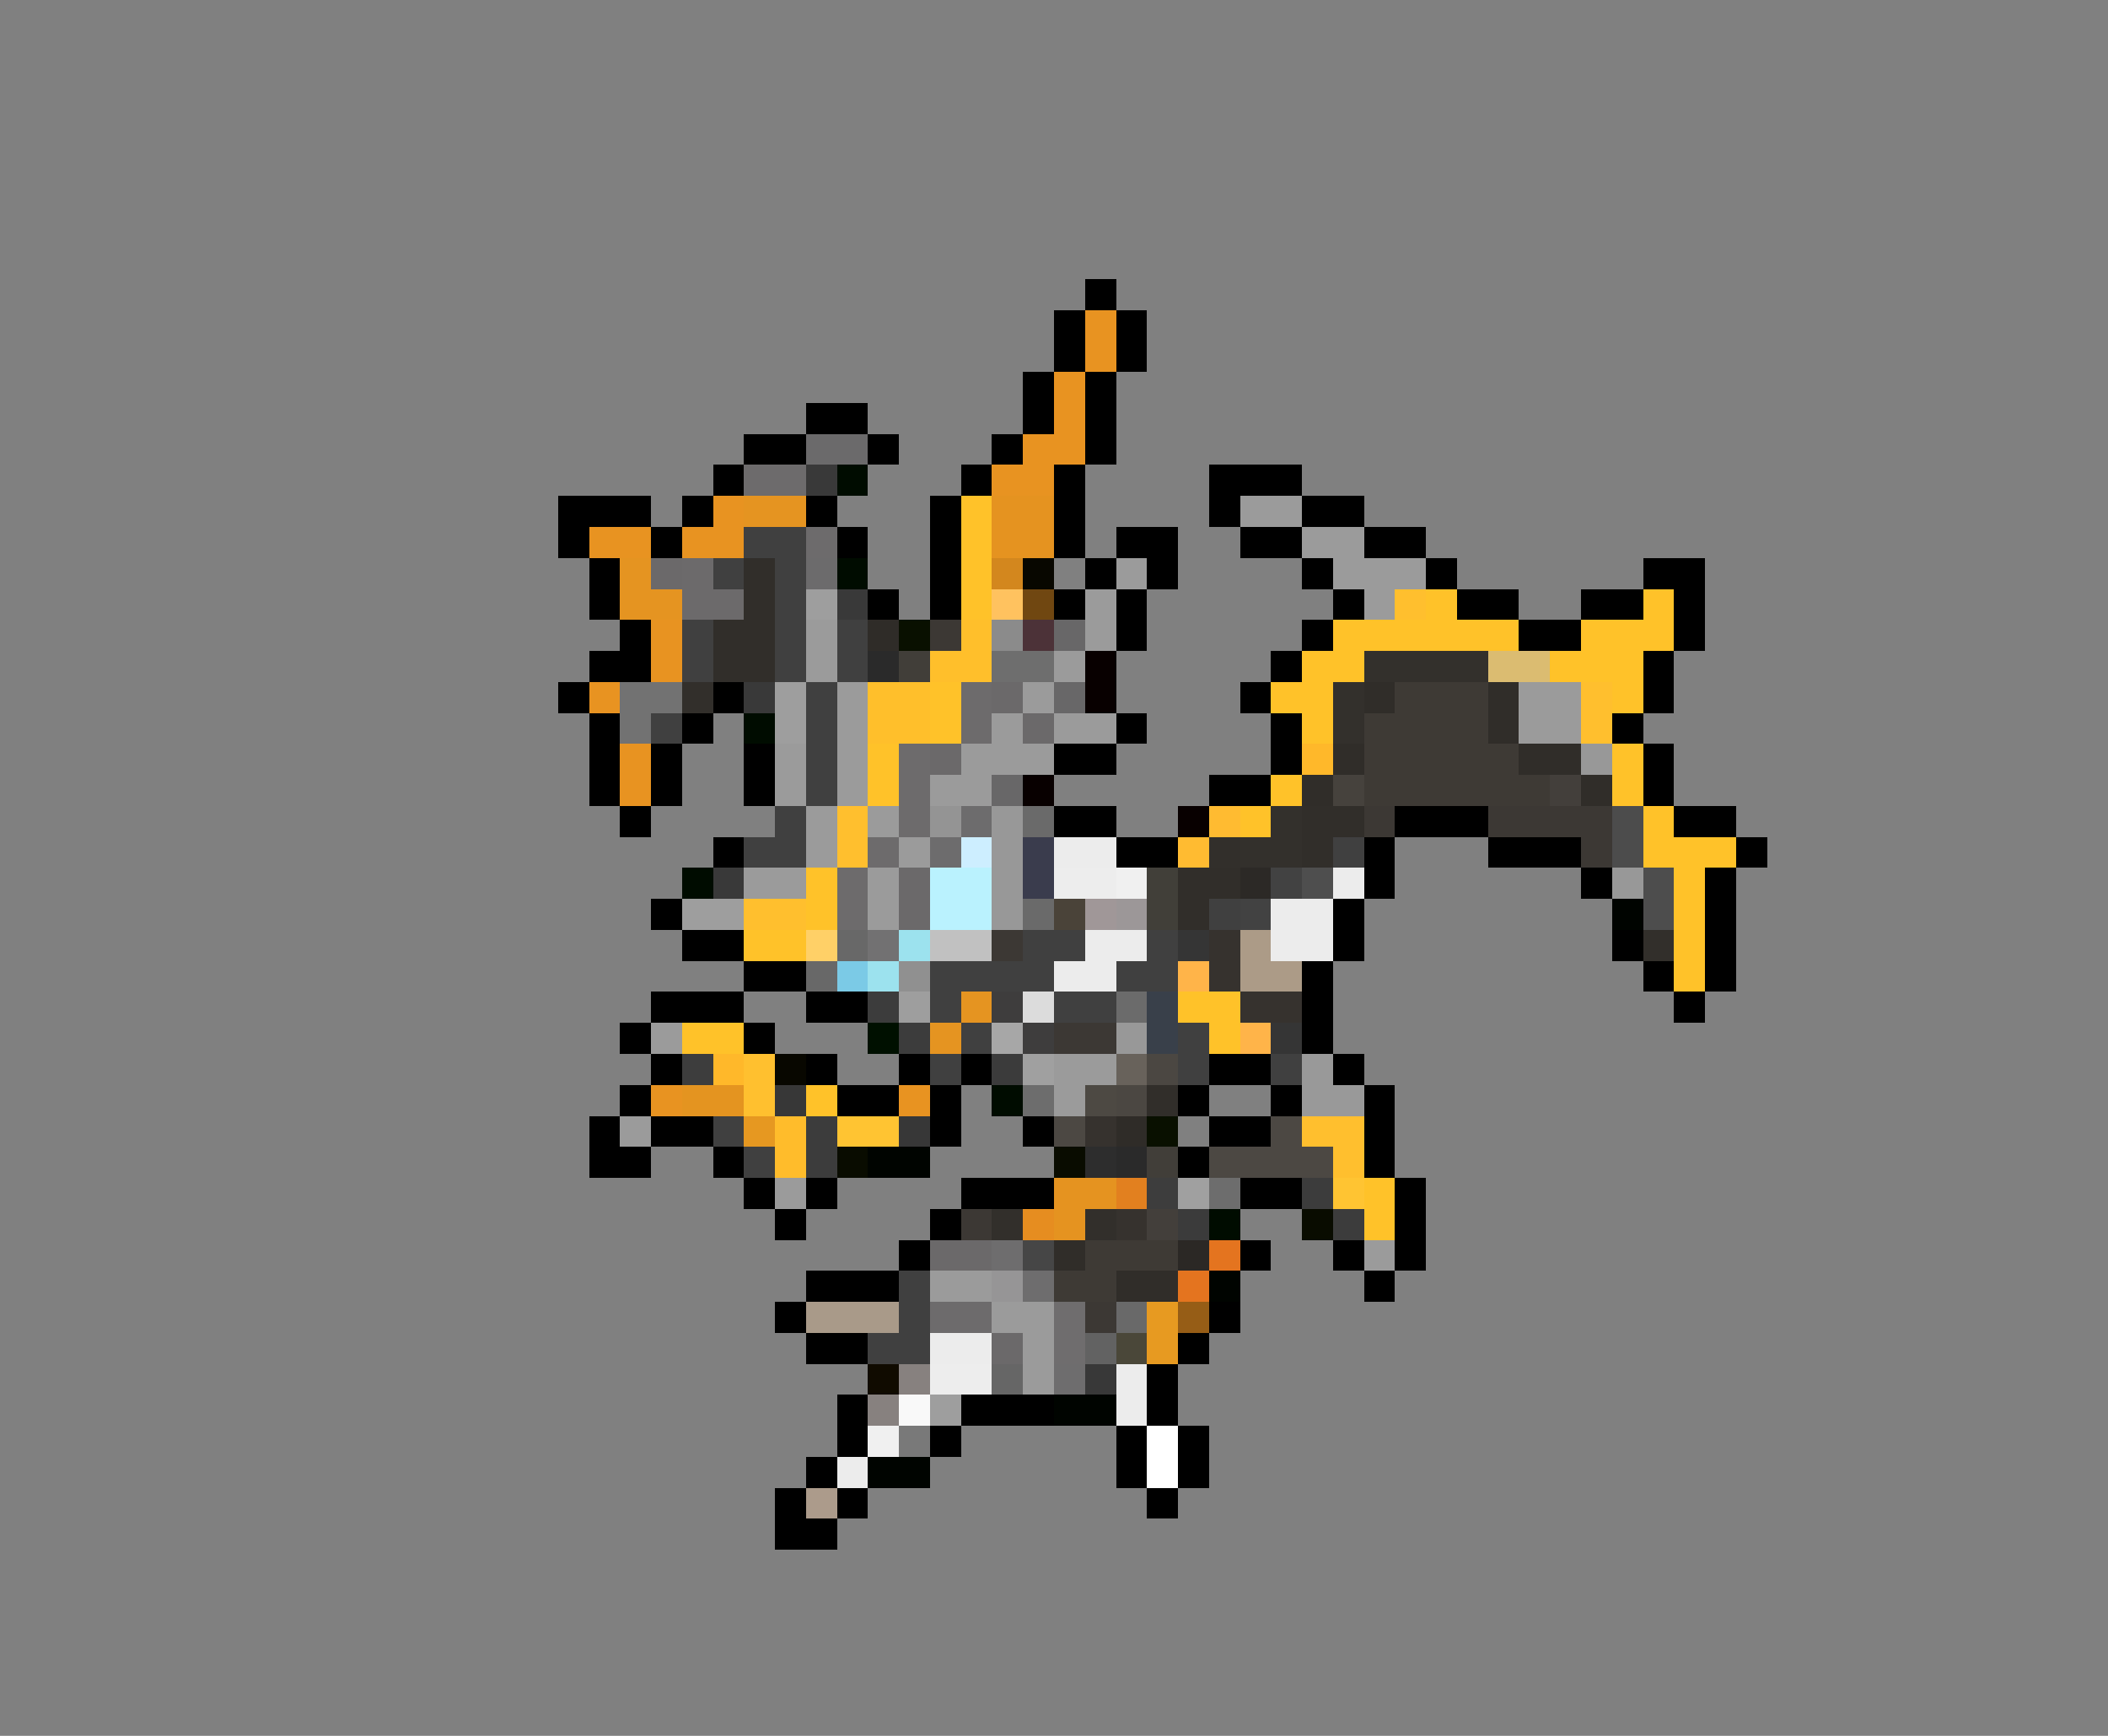 <svg xmlns="http://www.w3.org/2000/svg" viewBox="0 -0.5 68 56" shape-rendering="crispEdges">
<rect x="0" y="-0.5" width="68" height="56" fill="#808080" stroke="none"/>
<path stroke="#000000" d="M35 9h1M34 10h1M36 10h1M34 11h1M36 11h1M33 12h1M35 12h1M26 13h2M33 13h1M35 13h1M24 14h2M28 14h1M32 14h1M35 14h1M23 15h1M31 15h1M34 15h1M39 15h3M18 16h3M22 16h1M26 16h1M30 16h1M34 16h1M39 16h1M42 16h2M18 17h1M21 17h1M27 17h1M30 17h1M34 17h1M36 17h2M40 17h2M44 17h2M19 18h1M30 18h1M35 18h1M37 18h1M42 18h1M46 18h1M53 18h2M19 19h1M28 19h1M30 19h1M34 19h1M36 19h1M43 19h1M47 19h2M51 19h2M54 19h1M20 20h1M36 20h1M42 20h1M49 20h2M54 20h1M19 21h2M41 21h1M53 21h1M18 22h1M23 22h1M40 22h1M53 22h1M19 23h1M22 23h1M36 23h1M41 23h1M52 23h1M19 24h1M21 24h1M24 24h1M34 24h2M41 24h1M53 24h1M19 25h1M21 25h1M24 25h1M39 25h2M53 25h1M20 26h1M34 26h2M45 26h3M54 26h2M23 27h1M36 27h2M44 27h1M48 27h3M56 27h1M44 28h1M51 28h1M55 28h1M21 29h1M43 29h1M55 29h1M22 30h2M43 30h1M52 30h1M55 30h1M24 31h2M42 31h1M53 31h1M55 31h1M21 32h3M26 32h2M42 32h1M54 32h1M20 33h1M24 33h1M42 33h1M21 34h1M26 34h1M29 34h1M31 34h1M39 34h2M43 34h1M20 35h1M27 35h2M30 35h1M38 35h1M41 35h1M44 35h1M19 36h1M21 36h2M30 36h1M33 36h1M39 36h2M44 36h1M19 37h2M23 37h1M38 37h1M44 37h1M24 38h1M26 38h1M31 38h3M40 38h2M45 38h1M25 39h1M30 39h1M45 39h1M29 40h1M40 40h1M43 40h1M45 40h1M26 41h3M44 41h1M25 42h1M39 42h1M26 43h2M38 43h1M37 44h1M27 45h1M31 45h3M37 45h1M27 46h1M30 46h1M36 46h1M38 46h1M26 47h1M36 47h1M38 47h1M25 48h1M27 48h1M37 48h1M25 49h2" />
<path stroke="#e89321" d="M35 10h1M35 11h1M34 12h1M34 13h1M33 14h2M32 15h2M23 16h1M19 17h2M22 17h2M21 20h1M21 21h1M19 22h1M20 24h1M20 25h1M21 35h1M29 35h1" />
<path stroke="#6b6a6b" d="M26 14h2" />
<path stroke="#6d6b6c" d="M24 15h2M26 17h1M31 22h1M31 23h1M29 24h1M29 25h1M29 26h1M28 27h1M27 28h1M27 29h1M30 42h2" />
<path stroke="#393939" d="M26 15h1M27 19h1M24 22h1M23 28h1" />
<path stroke="#000c00" d="M27 15h1M27 18h1M24 23h1M22 28h1M32 35h1M39 39h1" />
<path stroke="#e59421" d="M24 16h2M20 18h1M20 19h2M31 32h1M30 33h1" />
<path stroke="#ffc229" d="M31 16h1M31 17h1M31 18h1M31 19h1M46 19h1M53 19h1M43 20h6M51 20h3M42 21h2M50 21h3M30 22h1M41 22h2M52 22h1M30 23h1M42 23h1M28 24h1M52 24h1M28 25h1M41 25h1M52 25h1M40 26h1M53 26h1M53 27h3M26 28h1M54 28h1M26 29h1M54 29h1M24 30h2M54 30h1M54 31h1M38 32h2M22 33h2M39 33h1M26 35h1M44 38h1M44 39h1" />
<path stroke="#e59320" d="M32 16h2M32 17h2M34 38h2M34 39h1" />
<path stroke="#9b9b9b" d="M40 16h2M42 17h2M36 18h1M43 18h3M35 19h1M44 19h1M26 20h1M35 20h1M26 21h1M34 21h1M27 22h1M33 22h1M49 22h2M27 23h1M32 23h1M34 23h2M49 23h2M25 24h1M27 24h1M31 24h3M25 25h1M27 25h1M30 25h2M26 26h1M28 26h1M26 27h1M29 27h1M24 28h2M28 28h1M28 29h1M21 33h1M34 34h2M34 35h1M20 36h1M25 38h1M44 40h1M30 41h2M32 42h2M33 43h1M33 44h1" />
<path stroke="#404040" d="M24 17h2M23 18h1M25 18h1M25 19h1M22 20h1M25 20h1M27 20h1M22 21h1M25 21h1M27 21h1M26 22h1M21 23h1M26 23h1M26 24h1M26 25h1M25 26h1M24 27h2M43 27h1M39 29h1M33 30h2M37 30h1M30 31h4M36 31h2M30 32h1M34 32h2M31 33h1M38 33h1M30 34h1M38 34h1M41 34h1M23 36h1M24 37h1M29 41h1M29 42h1M28 43h2" />
<path stroke="#6b696a" d="M21 18h1M32 22h1M33 23h1M30 24h1M29 28h1M29 29h1M30 40h2M32 43h1" />
<path stroke="#6c6a6b" d="M22 18h1M22 19h2" />
<path stroke="#312e2a" d="M24 18h1M24 19h1M23 20h2M23 21h2M42 26h2M42 27h1M38 28h2M38 29h1M37 35h1" />
<path stroke="#6c6b6c" d="M26 18h1" />
<path stroke="#d3871e" d="M32 18h1" />
<path stroke="#080700" d="M33 18h1M25 34h1" />
<path stroke="#9e9e9e" d="M26 19h1M25 22h1M25 23h1M22 29h2M29 32h1M30 45h1" />
<path stroke="#ffc25f" d="M32 19h1" />
<path stroke="#704711" d="M33 19h1" />
<path stroke="#ffbf2e" d="M45 19h1M51 22h1M51 23h1M27 26h1M27 27h1M24 29h2M42 36h2M43 37h1" />
<path stroke="#2f2c28" d="M28 20h1M36 36h1" />
<path stroke="#091000" d="M29 20h1M37 36h1" />
<path stroke="#3c3834" d="M30 20h1M44 26h1M48 26h4M51 27h1M32 30h1M34 33h2M31 39h1M35 42h1" />
<path stroke="#ffbf2b" d="M31 20h1M30 21h2M28 22h2M28 23h2" />
<path stroke="#8b8b8b" d="M32 20h1" />
<path stroke="#4c3238" d="M33 20h1" />
<path stroke="#686768" d="M34 20h1M34 22h1M32 25h1" />
<path stroke="#2a2a2a" d="M28 21h1M36 37h1" />
<path stroke="#413e39" d="M29 21h1M37 37h1" />
<path stroke="#6e6e6e" d="M32 21h2" />
<path stroke="#080000" d="M35 21h1M35 22h1M33 25h1M38 26h1" />
<path stroke="#33302c" d="M44 21h4M43 22h1M43 23h1M41 26h1M40 27h2" />
<path stroke="#dbbc71" d="M48 21h2" />
<path stroke="#727272" d="M20 22h2M20 23h1" />
<path stroke="#322f2b" d="M22 22h1M39 27h1M53 30h1M32 39h1M35 39h1" />
<path stroke="#302d29" d="M44 22h1M48 22h1M48 23h1M43 24h1M49 24h2M42 25h1M51 25h1M34 40h1M36 41h2" />
<path stroke="#3e3a35" d="M45 22h3M44 23h4M44 24h5M44 25h6M35 40h3M34 41h2" />
<path stroke="#ffb82a" d="M42 24h1M23 34h1" />
<path stroke="#989898" d="M51 24h1M32 26h1M32 27h1M32 28h1M52 28h1M32 29h1M36 33h1" />
<path stroke="#46423d" d="M43 25h1" />
<path stroke="#433f3b" d="M50 25h1M37 39h1" />
<path stroke="#949494" d="M30 26h1" />
<path stroke="#6d6c6d" d="M31 26h1M30 27h1" />
<path stroke="#6a6a6a" d="M33 26h1M33 29h1" />
<path stroke="#ffbb31" d="M39 26h1M38 27h1" />
<path stroke="#4c4c4c" d="M52 26h1M52 27h1" />
<path stroke="#cdeeff" d="M31 27h1" />
<path stroke="#3a3c4d" d="M33 27h1M33 28h1" />
<path stroke="#ececec" d="M34 27h2M43 28h1M41 29h2M35 30h2M41 30h2M34 31h2M30 43h2M36 44h1M36 45h1M27 47h1" />
<path stroke="#baf2fe" d="M30 28h2M30 29h2" />
<path stroke="#ededed" d="M34 28h2M30 44h2" />
<path stroke="#f0f0f0" d="M36 28h1M28 46h1" />
<path stroke="#413f39" d="M37 28h1M37 29h1" />
<path stroke="#2c2926" d="M40 28h1" />
<path stroke="#424242" d="M41 28h1M40 29h1" />
<path stroke="#4e4e4e" d="M42 28h1" />
<path stroke="#4d4d4d" d="M53 28h1M53 29h1" />
<path stroke="#4a4339" d="M34 29h1" />
<path stroke="#a09798" d="M35 29h1" />
<path stroke="#9c9798" d="M36 29h1" />
<path stroke="#000400" d="M52 29h1M28 37h2M39 41h1M34 45h2M28 47h2" />
<path stroke="#ffd067" d="M26 30h1" />
<path stroke="#686868" d="M27 30h1M26 31h1" />
<path stroke="#727172" d="M28 30h1" />
<path stroke="#9ce2ee" d="M29 30h1M28 31h1" />
<path stroke="#c1c1c1" d="M30 30h2" />
<path stroke="#353535" d="M38 30h1M41 33h1" />
<path stroke="#36322e" d="M39 30h1M39 31h1M40 32h2M35 36h1M36 39h1" />
<path stroke="#ac9b87" d="M40 30h1M40 31h2" />
<path stroke="#7bcae6" d="M27 31h1" />
<path stroke="#909090" d="M29 31h1" />
<path stroke="#ffb449" d="M38 31h1M40 33h1" />
<path stroke="#3c3c3c" d="M28 32h1M29 33h1M26 36h1M26 37h1M42 38h1M43 39h1" />
<path stroke="#3e3d3d" d="M32 32h1M33 33h1" />
<path stroke="#dcdcdc" d="M33 32h1" />
<path stroke="#6b6b6b" d="M36 32h1" />
<path stroke="#39404a" d="M37 32h1M37 33h1" />
<path stroke="#001000" d="M28 33h1" />
<path stroke="#a7a7a7" d="M32 33h1" />
<path stroke="#3d3d3d" d="M22 34h1M37 38h1" />
<path stroke="#ffc02f" d="M24 34h1M24 35h1" />
<path stroke="#3b3b3b" d="M32 34h1M38 39h1" />
<path stroke="#a0a0a0" d="M33 34h1M38 38h1" />
<path stroke="#68625b" d="M36 34h1" />
<path stroke="#4b4742" d="M37 34h1M36 35h1" />
<path stroke="#999999" d="M42 34h1M42 35h2" />
<path stroke="#e49420" d="M22 35h2" />
<path stroke="#373737" d="M25 35h1M29 36h1" />
<path stroke="#6d6d6d" d="M33 35h1M39 38h1" />
<path stroke="#4d4943" d="M35 35h1" />
<path stroke="#e69821" d="M24 36h1" />
<path stroke="#ffbc2b" d="M25 36h1M25 37h1" />
<path stroke="#ffc432" d="M27 36h2M43 38h1" />
<path stroke="#4c4843" d="M34 36h1M41 36h1M39 37h4" />
<path stroke="#090c00" d="M27 37h1M34 37h1M42 39h1" />
<path stroke="#2d2d2d" d="M35 37h1" />
<path stroke="#e2801f" d="M36 38h1" />
<path stroke="#e68d20" d="M33 39h1" />
<path stroke="#6e6d6e" d="M32 40h1M33 41h1M34 44h1" />
<path stroke="#464646" d="M33 40h1" />
<path stroke="#2b2825" d="M38 40h1" />
<path stroke="#e4741f" d="M39 40h1M38 41h1" />
<path stroke="#969596" d="M32 41h1" />
<path stroke="#a99a89" d="M26 42h3" />
<path stroke="#6f6d6e" d="M34 42h1M34 43h1" />
<path stroke="#696969" d="M36 42h1" />
<path stroke="#e79a21" d="M37 42h1M37 43h1" />
<path stroke="#965d16" d="M38 42h1" />
<path stroke="#626262" d="M35 43h1" />
<path stroke="#4a4739" d="M36 43h1" />
<path stroke="#100b00" d="M28 44h1" />
<path stroke="#87817f" d="M29 44h1M28 45h1" />
<path stroke="#666666" d="M32 44h1" />
<path stroke="#383838" d="M35 44h1" />
<path stroke="#f9f9f9" d="M29 45h1" />
<path stroke="#797979" d="M29 46h1" />
<path stroke="#ffffff" d="M37 46h1M37 47h1" />
<path stroke="#ac9b8b" d="M26 48h1" />
</svg>
